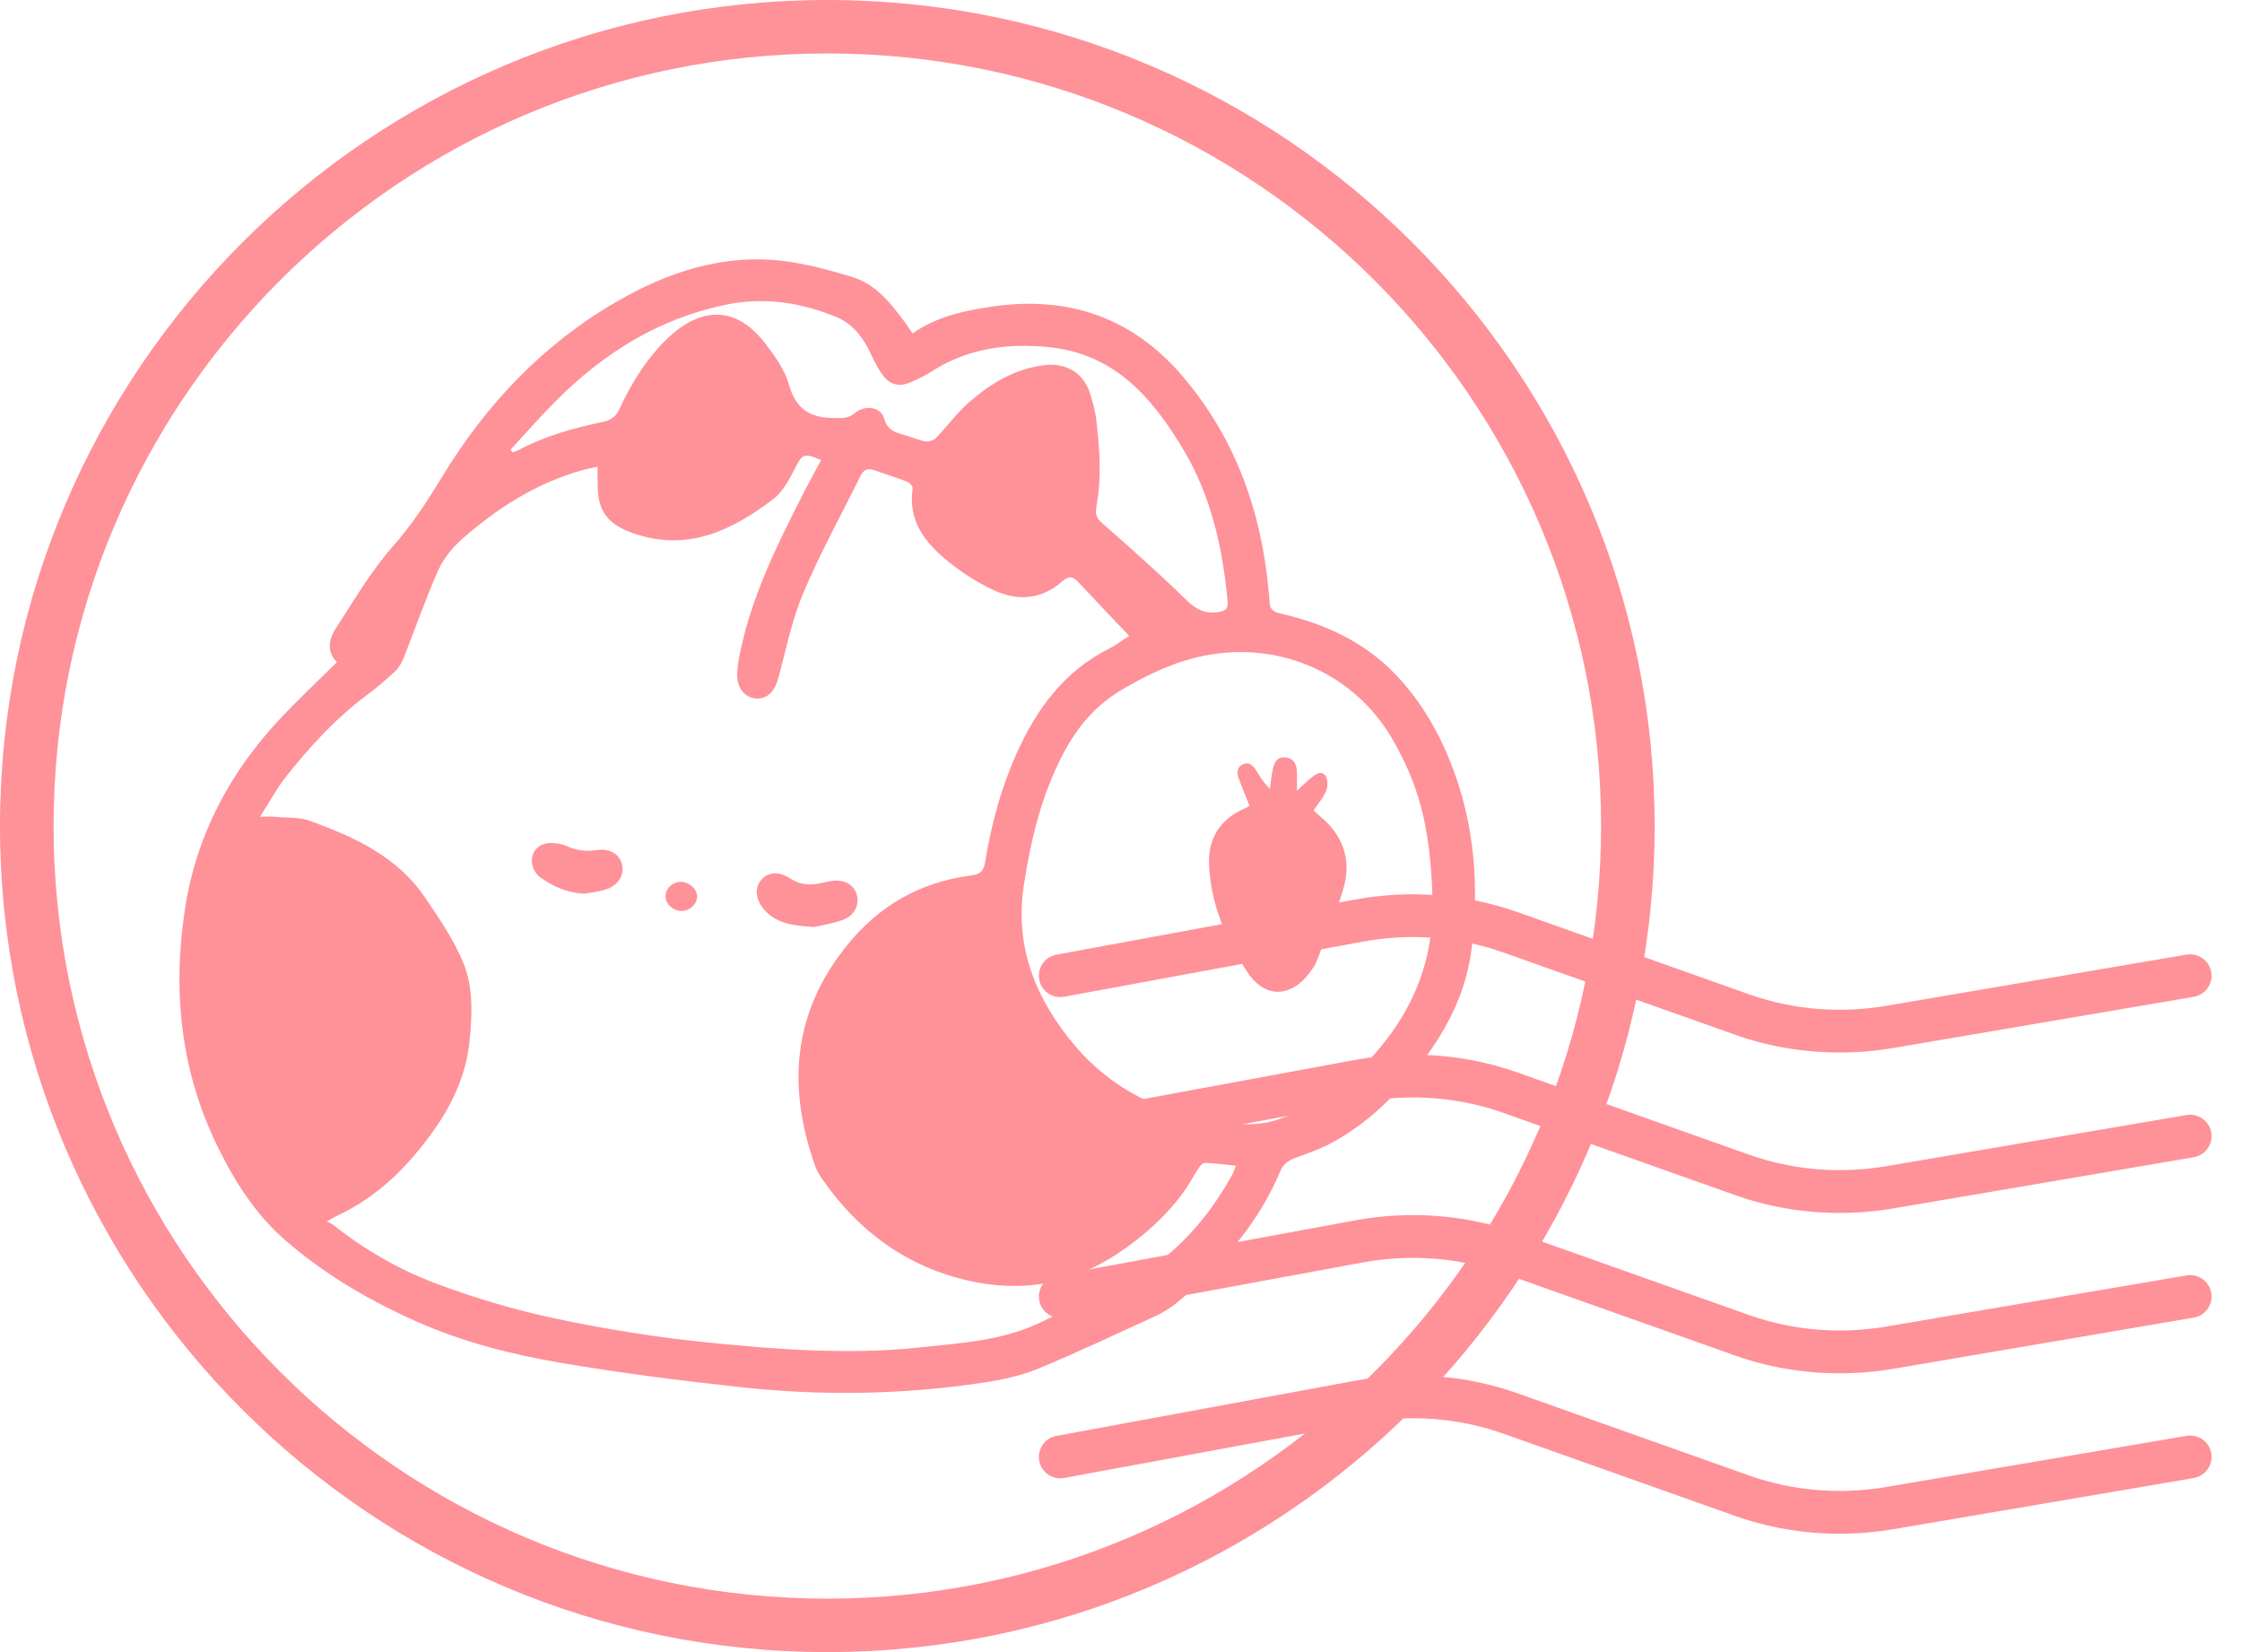 <svg width="38" height="28" viewBox="0 0 38 28" fill="none" xmlns="http://www.w3.org/2000/svg">
<g clip-path="url(#clip0_92_1622)">
<path d="M5.711 11.223C5.539 11.052 5.566 10.844 5.685 10.661C5.996 10.183 6.287 9.681 6.661 9.257C6.988 8.887 7.25 8.483 7.502 8.068C8.244 6.848 9.206 5.835 10.44 5.119C11.308 4.615 12.254 4.296 13.284 4.424C13.677 4.473 14.066 4.579 14.445 4.695C14.865 4.823 15.117 5.166 15.366 5.501C15.398 5.545 15.427 5.592 15.467 5.651C15.885 5.359 16.36 5.261 16.836 5.193C18.127 5.011 19.211 5.387 20.064 6.4C20.954 7.458 21.385 8.689 21.505 10.046C21.509 10.096 21.518 10.147 21.518 10.197C21.518 10.316 21.575 10.369 21.695 10.396C22.454 10.569 23.138 10.88 23.681 11.46C24.098 11.906 24.393 12.421 24.611 12.987C24.997 13.99 25.072 15.033 24.942 16.084C24.837 16.923 24.424 17.638 23.877 18.277C23.505 18.711 23.085 19.089 22.583 19.363C22.383 19.472 22.164 19.548 21.948 19.627C21.829 19.671 21.747 19.735 21.698 19.854C21.319 20.755 20.688 21.462 19.947 22.079C19.837 22.172 19.708 22.248 19.576 22.308C18.914 22.612 18.255 22.925 17.581 23.202C17.289 23.322 16.968 23.388 16.654 23.435C15.288 23.639 13.914 23.659 12.543 23.509C11.529 23.399 10.516 23.269 9.511 23.099C8.671 22.956 7.841 22.744 7.057 22.396C6.271 22.047 5.533 21.616 4.874 21.054C4.349 20.608 3.991 20.05 3.691 19.439C3.06 18.153 2.922 16.798 3.135 15.405C3.325 14.161 3.894 13.09 4.753 12.176C5.055 11.854 5.378 11.552 5.71 11.223H5.711ZM5.538 20.698C5.595 20.731 5.627 20.744 5.653 20.764C6.181 21.181 6.763 21.518 7.386 21.752C8.05 22.001 8.738 22.205 9.432 22.351C10.281 22.53 11.143 22.668 12.007 22.754C13.189 22.872 14.377 22.963 15.567 22.839C16.291 22.762 17.02 22.724 17.692 22.386C18.182 22.139 18.71 21.963 19.186 21.692C19.921 21.273 20.474 20.655 20.883 19.913C20.906 19.871 20.919 19.824 20.947 19.756C20.756 19.737 20.585 19.713 20.415 19.709C20.378 19.708 20.332 19.773 20.304 19.816C20.218 19.946 20.147 20.087 20.054 20.213C19.752 20.623 19.381 20.953 18.955 21.238C18.219 21.732 17.418 21.895 16.566 21.736C15.45 21.526 14.581 20.912 13.934 19.981C13.883 19.907 13.838 19.828 13.809 19.743C13.345 18.415 13.433 17.172 14.346 16.034C14.896 15.349 15.591 14.951 16.454 14.839C16.61 14.819 16.671 14.768 16.697 14.611C16.8 13.984 16.961 13.374 17.222 12.789C17.564 12.019 18.037 11.373 18.811 10.986C18.913 10.935 19.004 10.863 19.139 10.777C18.834 10.456 18.552 10.162 18.275 9.864C18.186 9.767 18.112 9.757 18.009 9.849C17.66 10.16 17.255 10.193 16.849 10.005C16.577 9.879 16.316 9.714 16.082 9.525C15.691 9.211 15.384 8.837 15.469 8.277C15.475 8.243 15.416 8.181 15.376 8.164C15.193 8.093 15.004 8.036 14.82 7.97C14.712 7.931 14.639 7.957 14.587 8.062C14.26 8.725 13.9 9.374 13.613 10.055C13.419 10.515 13.322 11.017 13.189 11.503C13.128 11.725 12.998 11.852 12.812 11.838C12.624 11.823 12.491 11.661 12.494 11.431C12.496 11.32 12.516 11.208 12.537 11.098C12.729 10.124 13.166 9.245 13.612 8.37C13.71 8.177 13.815 7.988 13.917 7.796C13.62 7.671 13.597 7.695 13.471 7.944C13.375 8.131 13.266 8.338 13.106 8.459C12.405 8.989 11.658 9.359 10.736 9.038C10.329 8.896 10.142 8.695 10.13 8.26C10.126 8.15 10.13 8.04 10.13 7.909C10.034 7.931 9.947 7.947 9.863 7.971C9.096 8.186 8.441 8.604 7.849 9.12C7.681 9.267 7.523 9.455 7.432 9.656C7.213 10.146 7.038 10.655 6.84 11.156C6.808 11.236 6.759 11.319 6.696 11.378C6.545 11.519 6.387 11.655 6.221 11.778C5.69 12.173 5.248 12.657 4.84 13.173C4.687 13.367 4.57 13.589 4.408 13.842C4.53 13.842 4.595 13.837 4.659 13.843C4.858 13.862 5.073 13.846 5.256 13.913C6.011 14.187 6.738 14.52 7.208 15.217C7.448 15.572 7.698 15.934 7.857 16.328C8.022 16.739 8.004 17.201 7.959 17.643C7.901 18.214 7.666 18.722 7.333 19.184C6.906 19.778 6.399 20.284 5.725 20.599C5.677 20.622 5.631 20.65 5.539 20.7L5.538 20.698ZM24.278 15.148C24.231 13.984 24.046 13.301 23.601 12.529C22.971 11.435 21.718 10.858 20.426 11.11C19.923 11.208 19.463 11.425 19.02 11.686C18.578 11.946 18.267 12.309 18.031 12.755C17.655 13.464 17.471 14.227 17.352 15.013C17.192 16.065 17.569 16.954 18.222 17.726C18.811 18.423 19.601 18.83 20.504 18.988C20.9 19.057 21.311 19.105 21.702 18.959C22.122 18.803 22.523 18.609 22.864 18.301C23.802 17.456 24.339 16.439 24.278 15.148ZM8.653 7.623C8.665 7.637 8.676 7.651 8.688 7.665C8.713 7.657 8.74 7.652 8.763 7.641C9.222 7.393 9.719 7.255 10.225 7.149C10.36 7.121 10.442 7.055 10.498 6.933C10.69 6.518 10.928 6.129 11.247 5.801C11.81 5.221 12.437 5.132 12.962 5.81C13.128 6.025 13.3 6.262 13.371 6.516C13.484 6.923 13.718 7.079 14.117 7.084C14.254 7.086 14.368 7.101 14.489 7.001C14.666 6.854 14.93 6.896 14.984 7.091C15.043 7.299 15.186 7.333 15.348 7.379C15.461 7.411 15.57 7.461 15.685 7.48C15.741 7.489 15.824 7.465 15.863 7.424C16.057 7.224 16.222 6.993 16.431 6.812C16.799 6.494 17.209 6.245 17.711 6.188C18.071 6.146 18.372 6.324 18.477 6.672C18.522 6.822 18.566 6.976 18.583 7.131C18.636 7.604 18.675 8.078 18.588 8.554C18.57 8.662 18.554 8.756 18.666 8.853C19.155 9.281 19.64 9.713 20.105 10.166C20.264 10.321 20.407 10.402 20.631 10.376C20.779 10.359 20.819 10.315 20.805 10.169C20.719 9.266 20.523 8.396 20.051 7.609C19.523 6.731 18.886 5.993 17.773 5.883C17.062 5.812 16.389 5.907 15.776 6.304C15.664 6.377 15.54 6.433 15.416 6.485C15.248 6.557 15.088 6.522 14.977 6.378C14.89 6.264 14.822 6.133 14.761 6.001C14.634 5.728 14.46 5.49 14.179 5.374C13.588 5.131 12.975 5.031 12.335 5.158C11.171 5.39 10.215 5.99 9.394 6.823C9.139 7.082 8.899 7.354 8.653 7.621V7.623Z" fill="#FF9199"/>
<path d="M13.798 15.711C13.434 15.689 13.165 15.65 12.962 15.427C12.812 15.261 12.784 15.064 12.894 14.923C13.007 14.779 13.194 14.759 13.393 14.888C13.546 14.987 13.703 15.009 13.875 14.975C13.947 14.96 14.018 14.943 14.09 14.932C14.305 14.899 14.469 14.987 14.521 15.161C14.571 15.331 14.484 15.519 14.287 15.59C14.106 15.656 13.91 15.684 13.799 15.711H13.798Z" fill="#FF9199"/>
<path d="M9.896 15.147C9.626 15.132 9.39 15.033 9.176 14.883C9.031 14.782 8.981 14.607 9.038 14.469C9.094 14.335 9.236 14.266 9.418 14.292C9.479 14.3 9.542 14.311 9.597 14.336C9.765 14.415 9.934 14.435 10.119 14.407C10.345 14.373 10.509 14.484 10.545 14.665C10.581 14.844 10.47 15.012 10.258 15.078C10.142 15.115 10.017 15.126 9.896 15.148V15.147Z" fill="#FF9199"/>
<path d="M11.816 15.196C11.813 15.328 11.683 15.444 11.546 15.44C11.401 15.434 11.28 15.32 11.28 15.189C11.28 15.056 11.407 14.941 11.547 14.946C11.687 14.95 11.819 15.074 11.816 15.196Z" fill="#FF9199"/>
<path d="M21.179 13.659C21.116 13.502 21.055 13.352 20.998 13.202C20.962 13.106 20.957 13.005 21.066 12.955C21.177 12.905 21.243 12.979 21.297 13.067C21.36 13.17 21.424 13.273 21.525 13.369C21.537 13.272 21.546 13.175 21.565 13.079C21.589 12.954 21.621 12.821 21.788 12.837C21.941 12.853 21.982 12.97 21.983 13.106C21.983 13.194 21.983 13.283 21.983 13.401C22.068 13.322 22.139 13.252 22.216 13.188C22.291 13.127 22.39 13.051 22.464 13.146C22.509 13.203 22.508 13.328 22.478 13.402C22.43 13.519 22.342 13.618 22.264 13.736C22.309 13.776 22.348 13.813 22.39 13.848C22.767 14.165 22.905 14.577 22.775 15.039C22.654 15.473 22.468 15.89 22.307 16.313C22.288 16.365 22.251 16.41 22.218 16.456C21.905 16.904 21.451 16.939 21.147 16.482C20.782 15.934 20.521 15.325 20.492 14.652C20.474 14.217 20.674 13.886 21.088 13.706C21.118 13.694 21.145 13.676 21.177 13.658L21.179 13.659Z" fill="#FF9199"/>
<path d="M14.022 28C6.291 28 0 21.72 0 14C0 6.281 6.291 0 14.022 0C21.754 0 28.045 6.281 28.045 14C28.045 21.72 21.754 28 14.022 28ZM14.022 0.906C6.791 0.906 0.908 6.78 0.908 14C0.908 21.22 6.791 27.094 14.022 27.094C21.254 27.094 27.137 21.22 27.137 14C27.137 6.78 21.254 0.906 14.022 0.906Z" fill="#FF9199"/>
<path d="M31.179 17.838C30.572 17.838 29.97 17.737 29.403 17.535L25.481 16.143C24.724 15.875 23.899 15.811 23.094 15.96L18.037 16.893C17.84 16.93 17.65 16.799 17.614 16.602C17.578 16.406 17.707 16.216 17.905 16.18L22.962 15.247C23.893 15.076 24.847 15.149 25.724 15.46L29.646 16.852C30.381 17.113 31.185 17.18 31.97 17.047L37.06 16.179C37.257 16.146 37.445 16.278 37.479 16.476C37.513 16.673 37.38 16.86 37.183 16.894L32.093 17.761C31.79 17.813 31.484 17.838 31.18 17.838H31.179Z" fill="#FF9199"/>
<path d="M31.179 20.557C30.572 20.557 29.97 20.455 29.403 20.253L25.481 18.861C24.724 18.593 23.899 18.53 23.094 18.678L18.037 19.612C17.84 19.648 17.65 19.518 17.614 19.321C17.578 19.124 17.707 18.935 17.905 18.899L22.962 17.965C23.893 17.794 24.847 17.867 25.724 18.178L29.646 19.57C30.381 19.831 31.185 19.898 31.97 19.765L37.06 18.898C37.257 18.864 37.445 18.997 37.479 19.194C37.513 19.392 37.38 19.578 37.183 19.613L32.093 20.48C31.79 20.532 31.484 20.557 31.18 20.557H31.179Z" fill="#FF9199"/>
<path d="M31.179 23.275C30.572 23.275 29.97 23.174 29.403 22.972L25.481 21.58C24.724 21.312 23.899 21.248 23.094 21.397L18.037 22.33C17.84 22.366 17.65 22.236 17.614 22.039C17.578 21.843 17.707 21.653 17.905 21.617L22.962 20.684C23.893 20.512 24.847 20.586 25.724 20.897L29.646 22.288C30.381 22.549 31.185 22.616 31.97 22.483L37.06 21.616C37.257 21.583 37.445 21.715 37.479 21.913C37.513 22.11 37.38 22.297 37.183 22.331L32.093 23.198C31.79 23.25 31.484 23.275 31.18 23.275H31.179Z" fill="#FF9199"/>
<path d="M31.179 25.994C30.572 25.994 29.97 25.892 29.403 25.69L25.481 24.298C24.724 24.03 23.899 23.967 23.094 24.115L18.037 25.049C17.84 25.085 17.65 24.955 17.614 24.758C17.578 24.561 17.707 24.372 17.905 24.336L22.962 23.402C23.893 23.231 24.847 23.304 25.724 23.615L29.646 25.007C30.381 25.268 31.185 25.335 31.97 25.202L37.06 24.335C37.257 24.301 37.445 24.433 37.479 24.631C37.513 24.828 37.38 25.015 37.183 25.05L32.093 25.917C31.79 25.968 31.484 25.994 31.18 25.994H31.179Z" fill="#FF9199"/>
</g>
<defs>
<clipPath id="clip0_92_1622">
<rect width="37.484" height="28" fill="white"/>
</clipPath>
</defs>
</svg>
